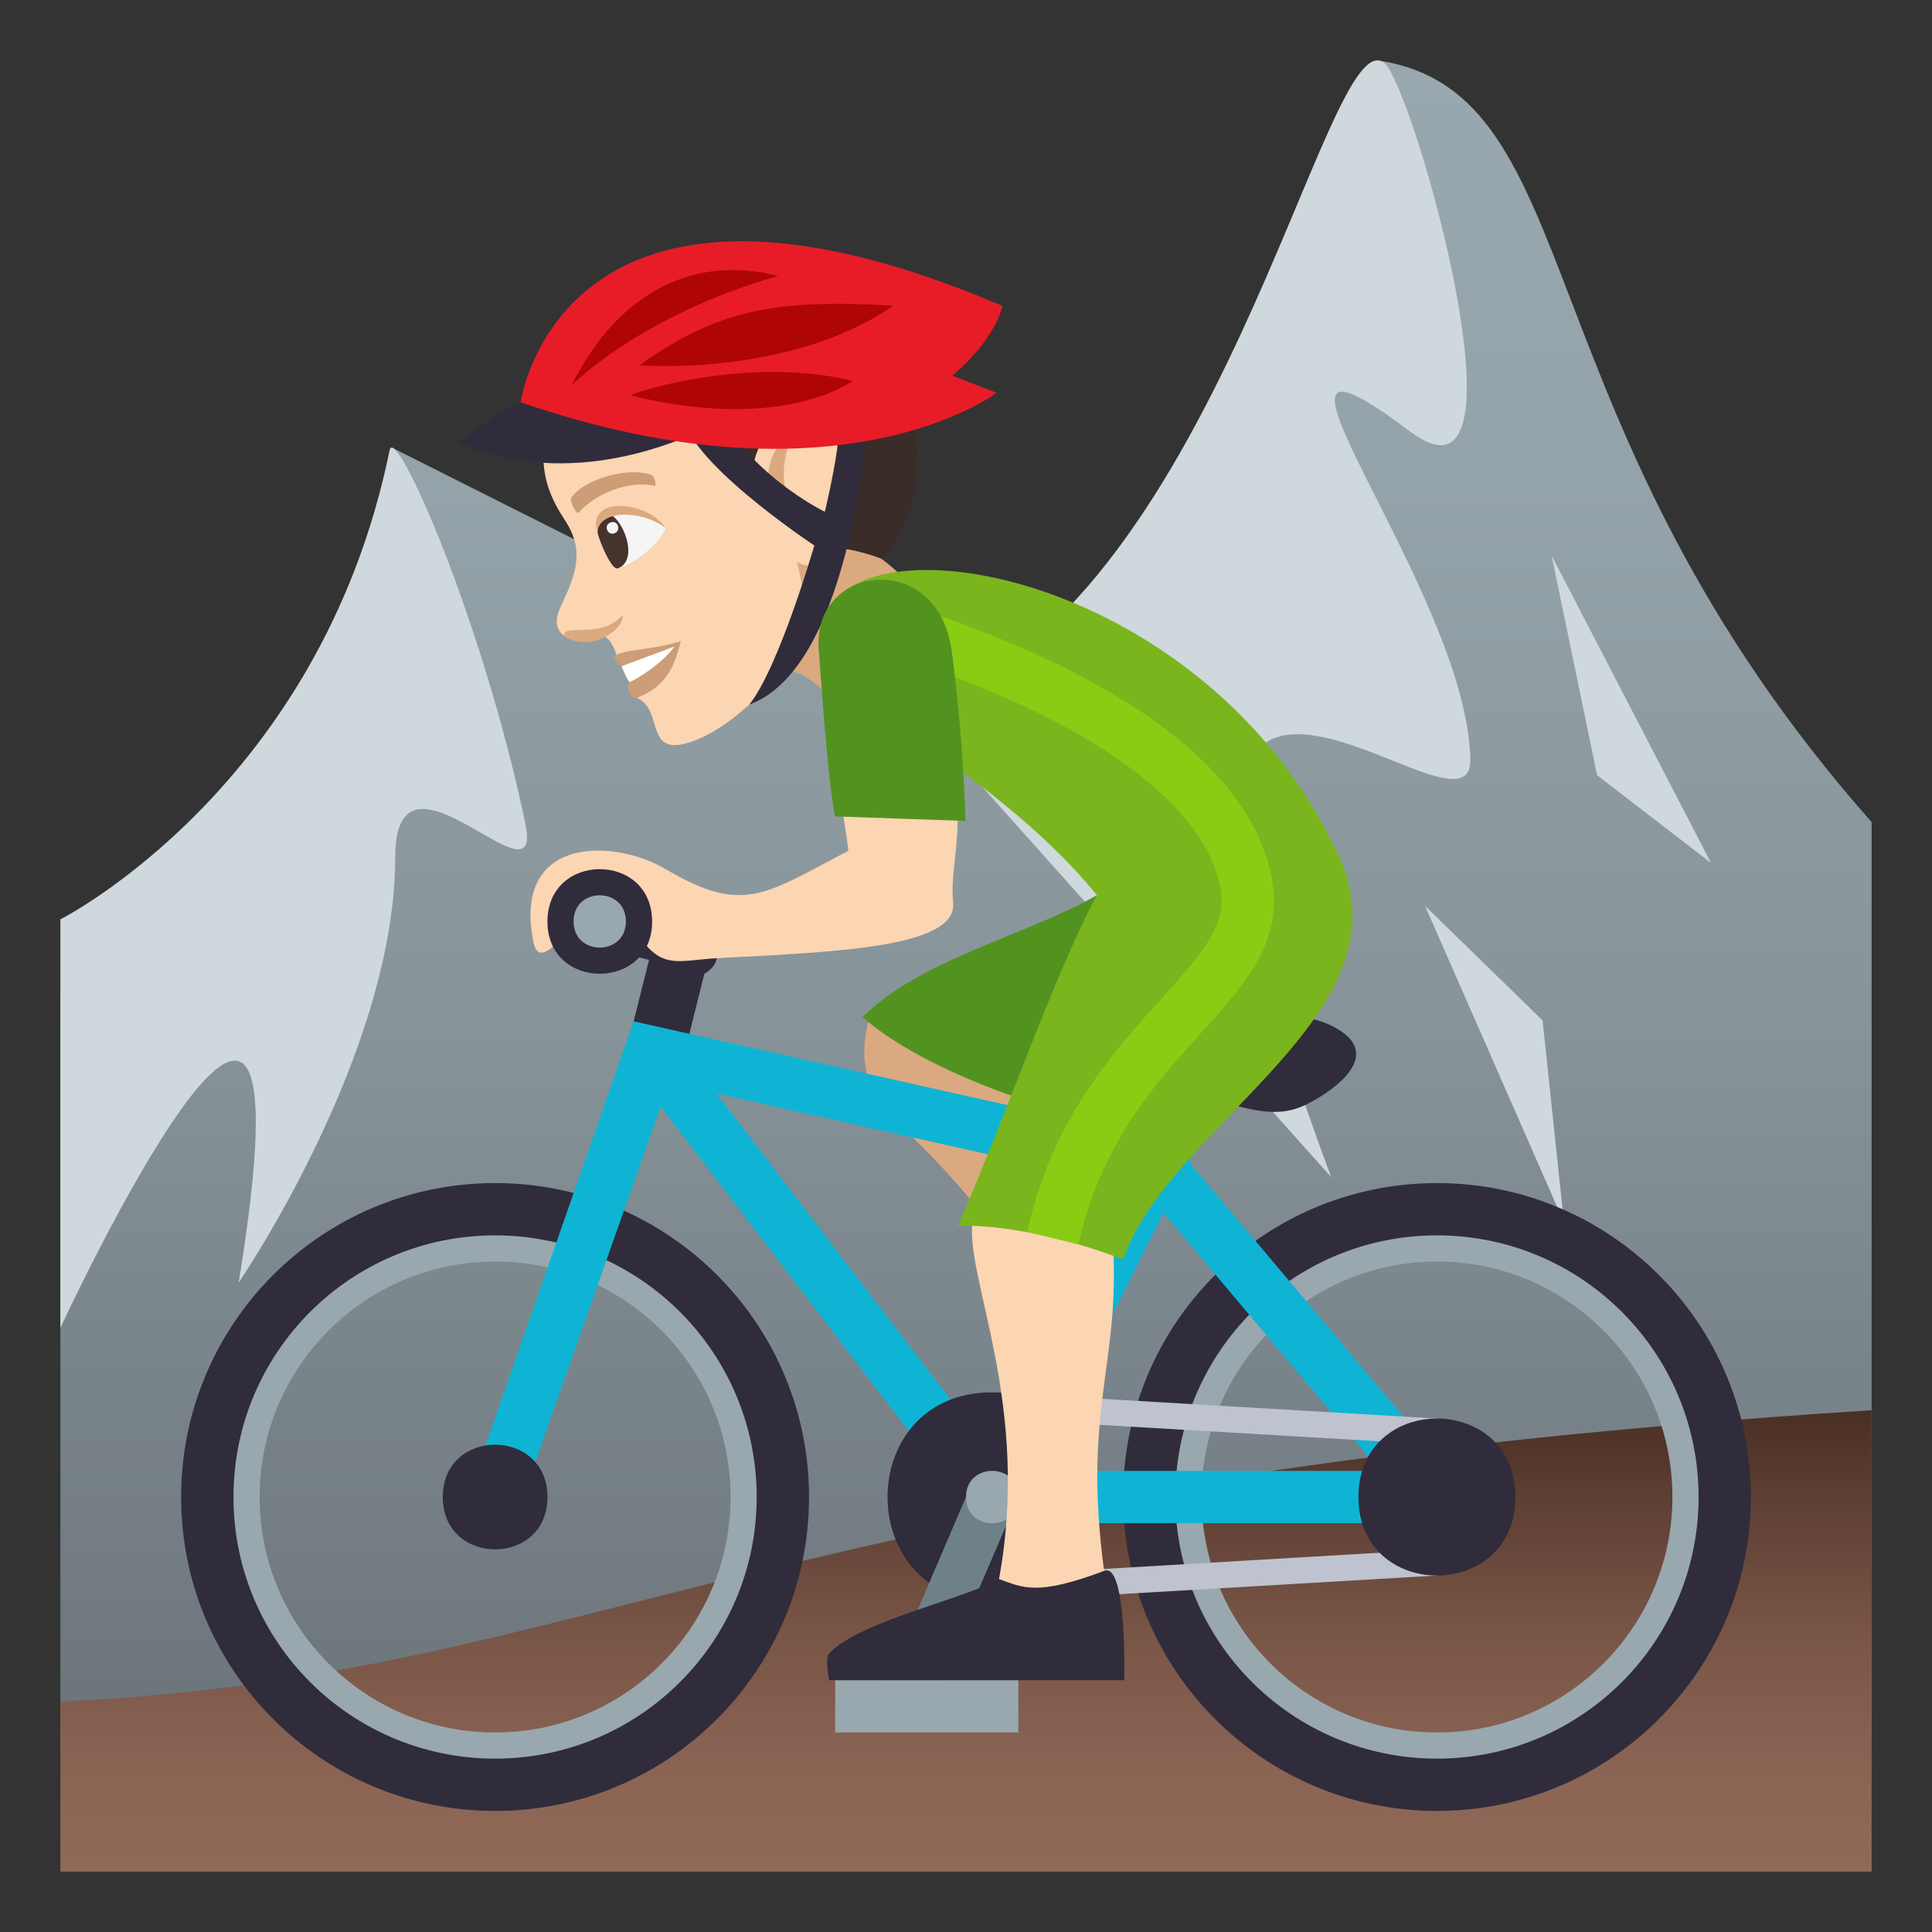 <?xml version="1.0" encoding="utf-8"?>
<!-- Generator: Adobe Illustrator 15.0.0, SVG Export Plug-In . SVG Version: 6.00 Build 0)  -->
<!DOCTYPE svg PUBLIC "-//W3C//DTD SVG 1.1//EN" "http://www.w3.org/Graphics/SVG/1.1/DTD/svg11.dtd">
<svg version="1.1" id="Layer_1" xmlns:x="http://ns.adobe.com/Extensibility/1.0/" xmlns:i="http://ns.adobe.com/AdobeIllustrator/10.0/" xmlns:graph="http://ns.adobe.com/Graphs/1.0/"
	 xmlns="http://www.w3.org/2000/svg" xmlns:xlink="http://www.w3.org/1999/xlink" xmlns:a="http://ns.adobe.com/AdobeSVGViewerExtensions/3.0/"
	 x="0px" y="0px" width="64px" height="64px" viewBox="0 0 64 64" enable-background="new 0 0 64 64" xml:space="preserve">
<rect x="0" y="0" width="64" height="64" fill="#333333" stroke="none"/>
<linearGradient id="SVGID_1_" gradientUnits="userSpaceOnUse" x1="88" y1="-138.005" x2="88" y2="-82.009" gradientTransform="matrix(1 0 0 -1 -56 -80)">
	<stop  offset="0" style="stop-color:#697378"/>
	<stop  offset="0.109" style="stop-color:#727C82"/>
	<stop  offset="0.441" style="stop-color:#87949A"/>
	<stop  offset="0.748" style="stop-color:#94A3A9"/>
	<stop  offset="1" style="stop-color:#99A8AE"/>
	<a:midPointStop  offset="0" style="stop-color:#697378"/>
	<a:midPointStop  offset="0.5" style="stop-color:#697378"/>
	<a:midPointStop  offset="0.109" style="stop-color:#727C82"/>
	<a:midPointStop  offset="0.5" style="stop-color:#727C82"/>
	<a:midPointStop  offset="0.441" style="stop-color:#87949A"/>
	<a:midPointStop  offset="0.5" style="stop-color:#87949A"/>
	<a:midPointStop  offset="0.748" style="stop-color:#94A3A9"/>
	<a:midPointStop  offset="0.5" style="stop-color:#94A3A9"/>
	<a:midPointStop  offset="1" style="stop-color:#99A8AE"/>
</linearGradient>
<path fill="url(#SVGID_1_)" d="M45.691,2.009c-0.357-0.055-6.848,23.744-15.434,21.503L13,14.837c0,0,0.266,12.152-11,18.154v25.014
	h60V27.234C50.266,13.961,52.723,3.105,45.691,2.009z"/>
<path fill="#CFD8DD" d="M30.257,23.512C40.344,20.417,43.891,0.563,45.852,2.083c0.957,0.742,5.113,15.415,0.85,12.205
	c-6.563-4.937,1.939,5.246,2.004,10.894c0.039,3.571-13.656-10.468-4.609,13.812L30.257,23.512z"/>
<polygon fill="#CFD8DD" points="56.682,28.589 51.4,18.406 52.906,25.68 "/>
<polygon fill="#CFD8DD" points="51.809,40.495 51.1,33.802 47.207,30.008 "/>
<path fill="#CFD8DD" d="M2,30.455c0,0,8.621-4.355,10.906-15.54c0.188-0.926,3.074,5.576,4.5,12.379
	c0.621,2.972-4.314-3.231-4.313,1.095c0.002,6.528-5.187,14.098-5.187,14.098C10.748,25.111,2,43.989,2,43.989V30.455z"/>
<linearGradient id="SVGID_2_" gradientUnits="userSpaceOnUse" x1="88" y1="-142" x2="88" y2="-126.716" gradientTransform="matrix(1 0 0 -1 -56 -80)">
	<stop  offset="0" style="stop-color:#916958"/>
	<stop  offset="0.21" style="stop-color:#8B6454"/>
	<stop  offset="0.487" style="stop-color:#7B5748"/>
	<stop  offset="0.799" style="stop-color:#5F4034"/>
	<stop  offset="1" style="stop-color:#4A2F24"/>
	<a:midPointStop  offset="0" style="stop-color:#916958"/>
	<a:midPointStop  offset="0.5" style="stop-color:#916958"/>
	<a:midPointStop  offset="0.21" style="stop-color:#8B6454"/>
	<a:midPointStop  offset="0.5" style="stop-color:#8B6454"/>
	<a:midPointStop  offset="0.487" style="stop-color:#7B5748"/>
	<a:midPointStop  offset="0.5" style="stop-color:#7B5748"/>
	<a:midPointStop  offset="0.799" style="stop-color:#5F4034"/>
	<a:midPointStop  offset="0.5" style="stop-color:#5F4034"/>
	<a:midPointStop  offset="1" style="stop-color:#4A2F24"/>
</linearGradient>
<path fill="url(#SVGID_2_)" d="M62,46.716c-36.494,2.329-42.457,8.853-60,9.65V62h60V46.716z"/>
<path fill="#DBA97F" d="M24.875,22.595c1.334-1.204,2.729,0.552,2.839,0.906c0,0,3.216-1.94,2.472-4.101
	C25.752,14.706,24.875,22.595,24.875,22.595z"/>
<path fill="#FCD5B2" d="M17.998,15.014c-0.01,0.892,0.266,1.529,0.701,2.196c0.68,1.024,0.396,1.784-0.131,2.897
	c-0.504,1.058,0.637,1.345,1.482,0.985c0.273,0.188,0.373,0.62,0.373,0.62s0.842,0.256,0.67,1.405
	c0.938,0.396,0.195,2.055,1.895,1.424c1.658-0.616,3.33-2.741,3.557-3.255c0.359-0.813-0.148-2.678-0.148-2.678
	c1.058,0.697,2.168-1.698,1.418-3.75C26.572,11.455,21.99,7.977,17.998,15.014z"/>
<path fill="#DBA97F" d="M25.574,16.438c-0.33-0.799,0.033-1.767,0.686-2.039c0,0-0.727,1.418,0.088,2.584
	C26.348,16.982,25.803,16.995,25.574,16.438z"/>
<path fill="#F5F5F5" d="M22.051,17.494c-0.266,0.648-1.246,1.294-1.631,1.342C18.676,16.516,21.109,16.586,22.051,17.494z"/>
<path fill="#45332C" d="M20.465,18.828c1.012-0.375-0.48-2.936-0.674-1.207C19.838,17.896,20.26,18.905,20.465,18.828z"/>
<path fill="#DBA97F" d="M22.051,17.494c-0.623-0.93-2.635-1.075-2.26,0.127C19.852,16.883,21.238,16.877,22.051,17.494z"/>
<path fill="#F5F5F5" d="M20.109,17.546c0.09,0.25,0.449,0.116,0.359-0.133C20.383,17.182,20.023,17.314,20.109,17.546z"/>
<path fill="#CC9D76" d="M21.549,15.718c-0.892-0.261-2.252,0.214-2.619,0.765c-0.086,0.11,0.168,0.58,0.24,0.5
	c0.561-0.648,1.686-1.076,2.5-0.891C21.775,16.115,21.684,15.752,21.549,15.718z"/>
<path fill="#CC9D76" d="M20.59,22.07c0.396,0.09,0.268,0.522,0.268,0.522c-0.154,0.058,0.008,0.61,0.236,0.525
	c1.145-0.427,1.305-1.339,1.459-1.875C21.27,21.643,19.779,21.473,20.59,22.07z"/>
<path fill="#FFFFFF" d="M20.59,22.07c0,0,0.186,0.475,0.268,0.522c0.25-0.092,1.109-0.64,1.484-1.175L20.59,22.07z"/>
<path fill="#3A2C29" d="M27.794,9.68c-1.241-1.086-10.825,0.506-9.796,5.334c3.434-2.975,4.182-1.652,5.506-0.869
	c0.305,0.185,0.072,1.586,1.547,2.373c-0.732-2.687,2.402-3.574,2.875-1.19c0.304,1.528-0.116,2.375-0.346,2.837
	c0.644-0.036,1.601,0.337,1.601,0.337C31.582,16.318,30.05,10.379,27.794,9.68z"/>
<path fill="#DBA97F" d="M20.629,20.365c0.01,0.402-0.469,0.705-0.777,0.818c-0.416,0.154-0.889,0.1-1.178-0.129
	C18.699,20.637,19.926,21.189,20.629,20.365z"/>
<path fill="#302C3B" d="M28.779,13.497c0,0-0.996-0.228-0.969,0.015c0.115,1.008-0.486,3.441-0.486,3.441s-2.685-1.28-3.885-3.902
	c-0.102-0.224-0.774,0.33-0.799,0.574c-0.146,1.48,4.336,4.445,4.336,4.445s-1.162,4.021-2.154,5.27
	C28.303,22.07,28.779,13.497,28.779,13.497z"/>
<path fill="#302C3B" d="M17.246,13.326c0,0-0.164-0.061-2.068,1.303c0,0,2.945,1.701,7.502-0.128L17.246,13.326z"/>
<path fill="#E81C27" d="M33.211,10.135c-14.65-6.263-15.965,3.191-15.965,3.191c10.578,3.641,15.771-0.313,15.771-0.313
	l-1.473-0.568C31.544,12.445,32.886,11.376,33.211,10.135z"/>
<path fill="#B00505" d="M18.93,12.773c1.58-3.182,4.143-4.33,6.846-3.631C21.166,10.459,18.93,12.773,18.93,12.773z"/>
<path fill="#B00505" d="M21.182,12.1c2.486-1.762,4.336-2.224,8.416-1.972C26.121,12.509,21.182,12.1,21.182,12.1z"/>
<path fill="#B00505" d="M20.877,13.086c2.158-0.748,5.182-1.031,7.38-0.462C25.338,14.396,20.877,13.086,20.877,13.086z"/>
<path fill="#DBA97F" d="M28.762,33.833c-0.775,3.343,1.954,3,5.433,8.831l1.678-2.539c-2.285-2.393-1.129-2.945-2.654-5.82
	L28.762,33.833z"/>
<path fill="#529320" d="M38.635,34.355l-2.301-4.698c-2.266,1.3-5.861,2.128-7.758,4.032c0,0,1.463,1.471,5.481,2.795
	C35.746,35.811,38.635,34.355,38.635,34.355z"/>
<path fill="#302C3B" d="M22.467,30.523c-0.621-0.291-2.6-0.865-2.6-0.865v1.732l1.633,0.408l-0.766,3.059l1.732,0.867l0.867-3.467
	C23.334,32.257,24.69,31.564,22.467,30.523z"/>
<path fill="#99A8AE" d="M16.4,40.057c-5.266,0-9.533,4.268-9.533,9.533s4.268,9.533,9.533,9.533c5.264,0,9.533-4.268,9.533-9.533
	S21.664,40.057,16.4,40.057z M16.4,57.391c-4.309,0-7.799-3.492-7.799-7.801c0-4.308,3.49-7.8,7.799-7.8s7.801,3.492,7.801,7.8
	C24.201,53.898,20.709,57.391,16.4,57.391z"/>
<path fill="#99A8AE" d="M47.602,40.057c-5.268,0-9.535,4.268-9.535,9.533s4.27,9.533,9.535,9.533s9.533-4.268,9.533-9.533
	S52.865,40.057,47.602,40.057z M47.602,57.391c-4.309,0-7.801-3.492-7.801-7.801c0-4.308,3.492-7.8,7.801-7.8s7.799,3.492,7.799,7.8
	C55.4,53.898,51.908,57.391,47.602,57.391z"/>
<path fill="#302C3B" d="M16.4,39.191c-5.742,0-10.4,4.656-10.4,10.399s4.658,10.4,10.4,10.4c5.744,0,10.4-4.657,10.4-10.4
	C26.801,43.848,22.145,39.191,16.4,39.191z M16.4,58.257c-4.787,0-8.666-3.879-8.666-8.667s3.879-8.667,8.666-8.667
	s8.666,3.879,8.666,8.667S21.188,58.257,16.4,58.257z"/>
<path fill="#302C3B" d="M47.602,39.191c-5.744,0-10.398,4.656-10.398,10.399s4.654,10.4,10.398,10.4
	c5.742,0,10.398-4.657,10.398-10.4S53.344,39.191,47.602,39.191z M47.602,58.257c-4.787,0-8.668-3.879-8.668-8.667
	s3.881-8.667,8.668-8.667c4.785,0,8.666,3.879,8.666,8.667S52.387,58.257,47.602,58.257z"/>
<path fill="#0FB4D4" d="M48.172,48.926L39.387,38.49l1.189-2.379c0.213-0.428-1.338-1.203-1.551-0.774l-1.141,2.282L20.99,33.833
	l-5.406,15.47c-0.344,0.973,1.32,1.459,1.635,0.577l4.666-13.225l10.293,13.462c0.008,0.01,0.021,0.014,0.026,0.021
	c0.074,0.092,0.537,0.318,0.662,0.318h14.735c0.004,0,0.012,0,0.016,0C48.096,50.457,48.363,49.084,48.172,48.926z M37.086,39.216
	l-4.375,8.746l-8.975-11.739L37.086,39.216z M34.27,48.725l4.273-8.545l7.193,8.545H34.27z"/>
<path fill="#302C3B" d="M18.135,49.591c0,2.312-3.467,2.312-3.467,0S18.135,47.279,18.135,49.591z"/>
<polygon fill="#BEC3CF" points="47.602,47.857 32.865,46.991 32.865,46.124 47.602,46.991 "/>
<polygon fill="#BEC3CF" points="47.602,52.191 32.867,53.057 32.867,52.191 47.602,51.324 "/>
<path fill="#302C3B" d="M50.201,49.591c0,3.468-5.201,3.468-5.201,0C45,46.124,50.201,46.124,50.201,49.591z"/>
<path fill="#302C3B" d="M32.865,53.057c-4.619,0-4.619-6.934,0-6.934C37.49,46.124,37.49,53.057,32.865,53.057z"/>
<rect x="27.667" y="55.658" fill="#99A8AE" width="6.067" height="1.732"/>
<polygon fill="#6E8189" points="31.134,55.658 29.4,55.658 32,49.591 33.734,49.591 "/>
<path fill="#99A8AE" d="M33.734,49.594c0,1.153-1.735,1.153-1.735,0C32,48.434,33.734,48.434,33.734,49.594z"/>
<path fill="#302C3B" d="M43.268,36.591c-1.732,0.867-3.467-0.866-6.934-0.866c0,0,0-1.733,1.732-1.733c3.574,0,4.711-0.679,6.068,0
	C45.867,34.857,44.363,36.042,43.268,36.591z"/>
<path fill="#FCD5B2" d="M32.25,40.281c-0.444,1.82,2.053,6.223,0.764,12.432h3.658c-0.961-6.209,0.582-7.484,0.15-12.104
	C36.822,40.609,32.792,38.066,32.25,40.281z"/>
<path fill="#302C3B" d="M36.582,52.035c-2.252,0.848-2.684,0.557-3.51,0.267C32,52.968,28.5,53.682,27.466,54.77
	c-0.149,0.154,0,0.889,0,0.889h9.776C37.242,55.658,37.338,51.75,36.582,52.035z"/>
<path fill="#7AB51D" d="M44.338,28.325c-4.254-9.16-15.709-11.363-17.064-7.874c-0.912,2.352,5.388,4.652,9.062,9.207
	c-1.416,2.6-3.146,7.689-4.61,10.945c0,0,2.264-0.123,5.477,1.119C38.789,37.182,46.791,33.604,44.338,28.325z"/>
<path fill="#89CC14" d="M35.729,41.223l-1.703-0.412c0.818-3.713,2.814-5.92,4.416-7.691c1.412-1.559,2.199-2.497,1.996-3.646
	c-0.488-2.763-4.047-5.42-10.02-7.484l0.566-1.639c4.665,1.612,10.385,4.451,11.159,8.82c0.363,2.042-0.926,3.465-2.414,5.112
	C38.186,35.986,36.447,37.96,35.729,41.223z"/>
<path fill="#FCD5B2" d="M27.807,26.286c0.135,0.769,0.248,1.434,0.295,1.899c-2.764,1.435-3.465,2.133-6.053,0.605
	c-1.732-1.023-5.092-1.105-4.377,2.424c0.307,1.516,2.217-2.546,2.949-1.139c1.154,2.221,1.561,1.748,3.201,1.662
	c3.891-0.205,7.902-0.348,7.752-1.84c-0.092-0.904,0.184-1.774,0.146-3.018L27.807,26.286z"/>
<path fill="#529320" d="M31.527,21.568c-0.461-3.404-4.611-2.871-4.406-0.074c0.117,1.607,0.287,4.139,0.535,5.55l4.328,0.151
	C31.928,25.316,31.757,23.286,31.527,21.568z"/>
<path fill="#302C3B" d="M21.602,30.529c0,2.304-3.467,2.304-3.467,0C18.135,28.212,21.602,28.212,21.602,30.529z"/>
<path fill="#99A8AE" d="M20.734,30.525c0,1.154-1.734,1.154-1.734,0C19,29.368,20.734,29.368,20.734,30.525z"/>
</svg>

